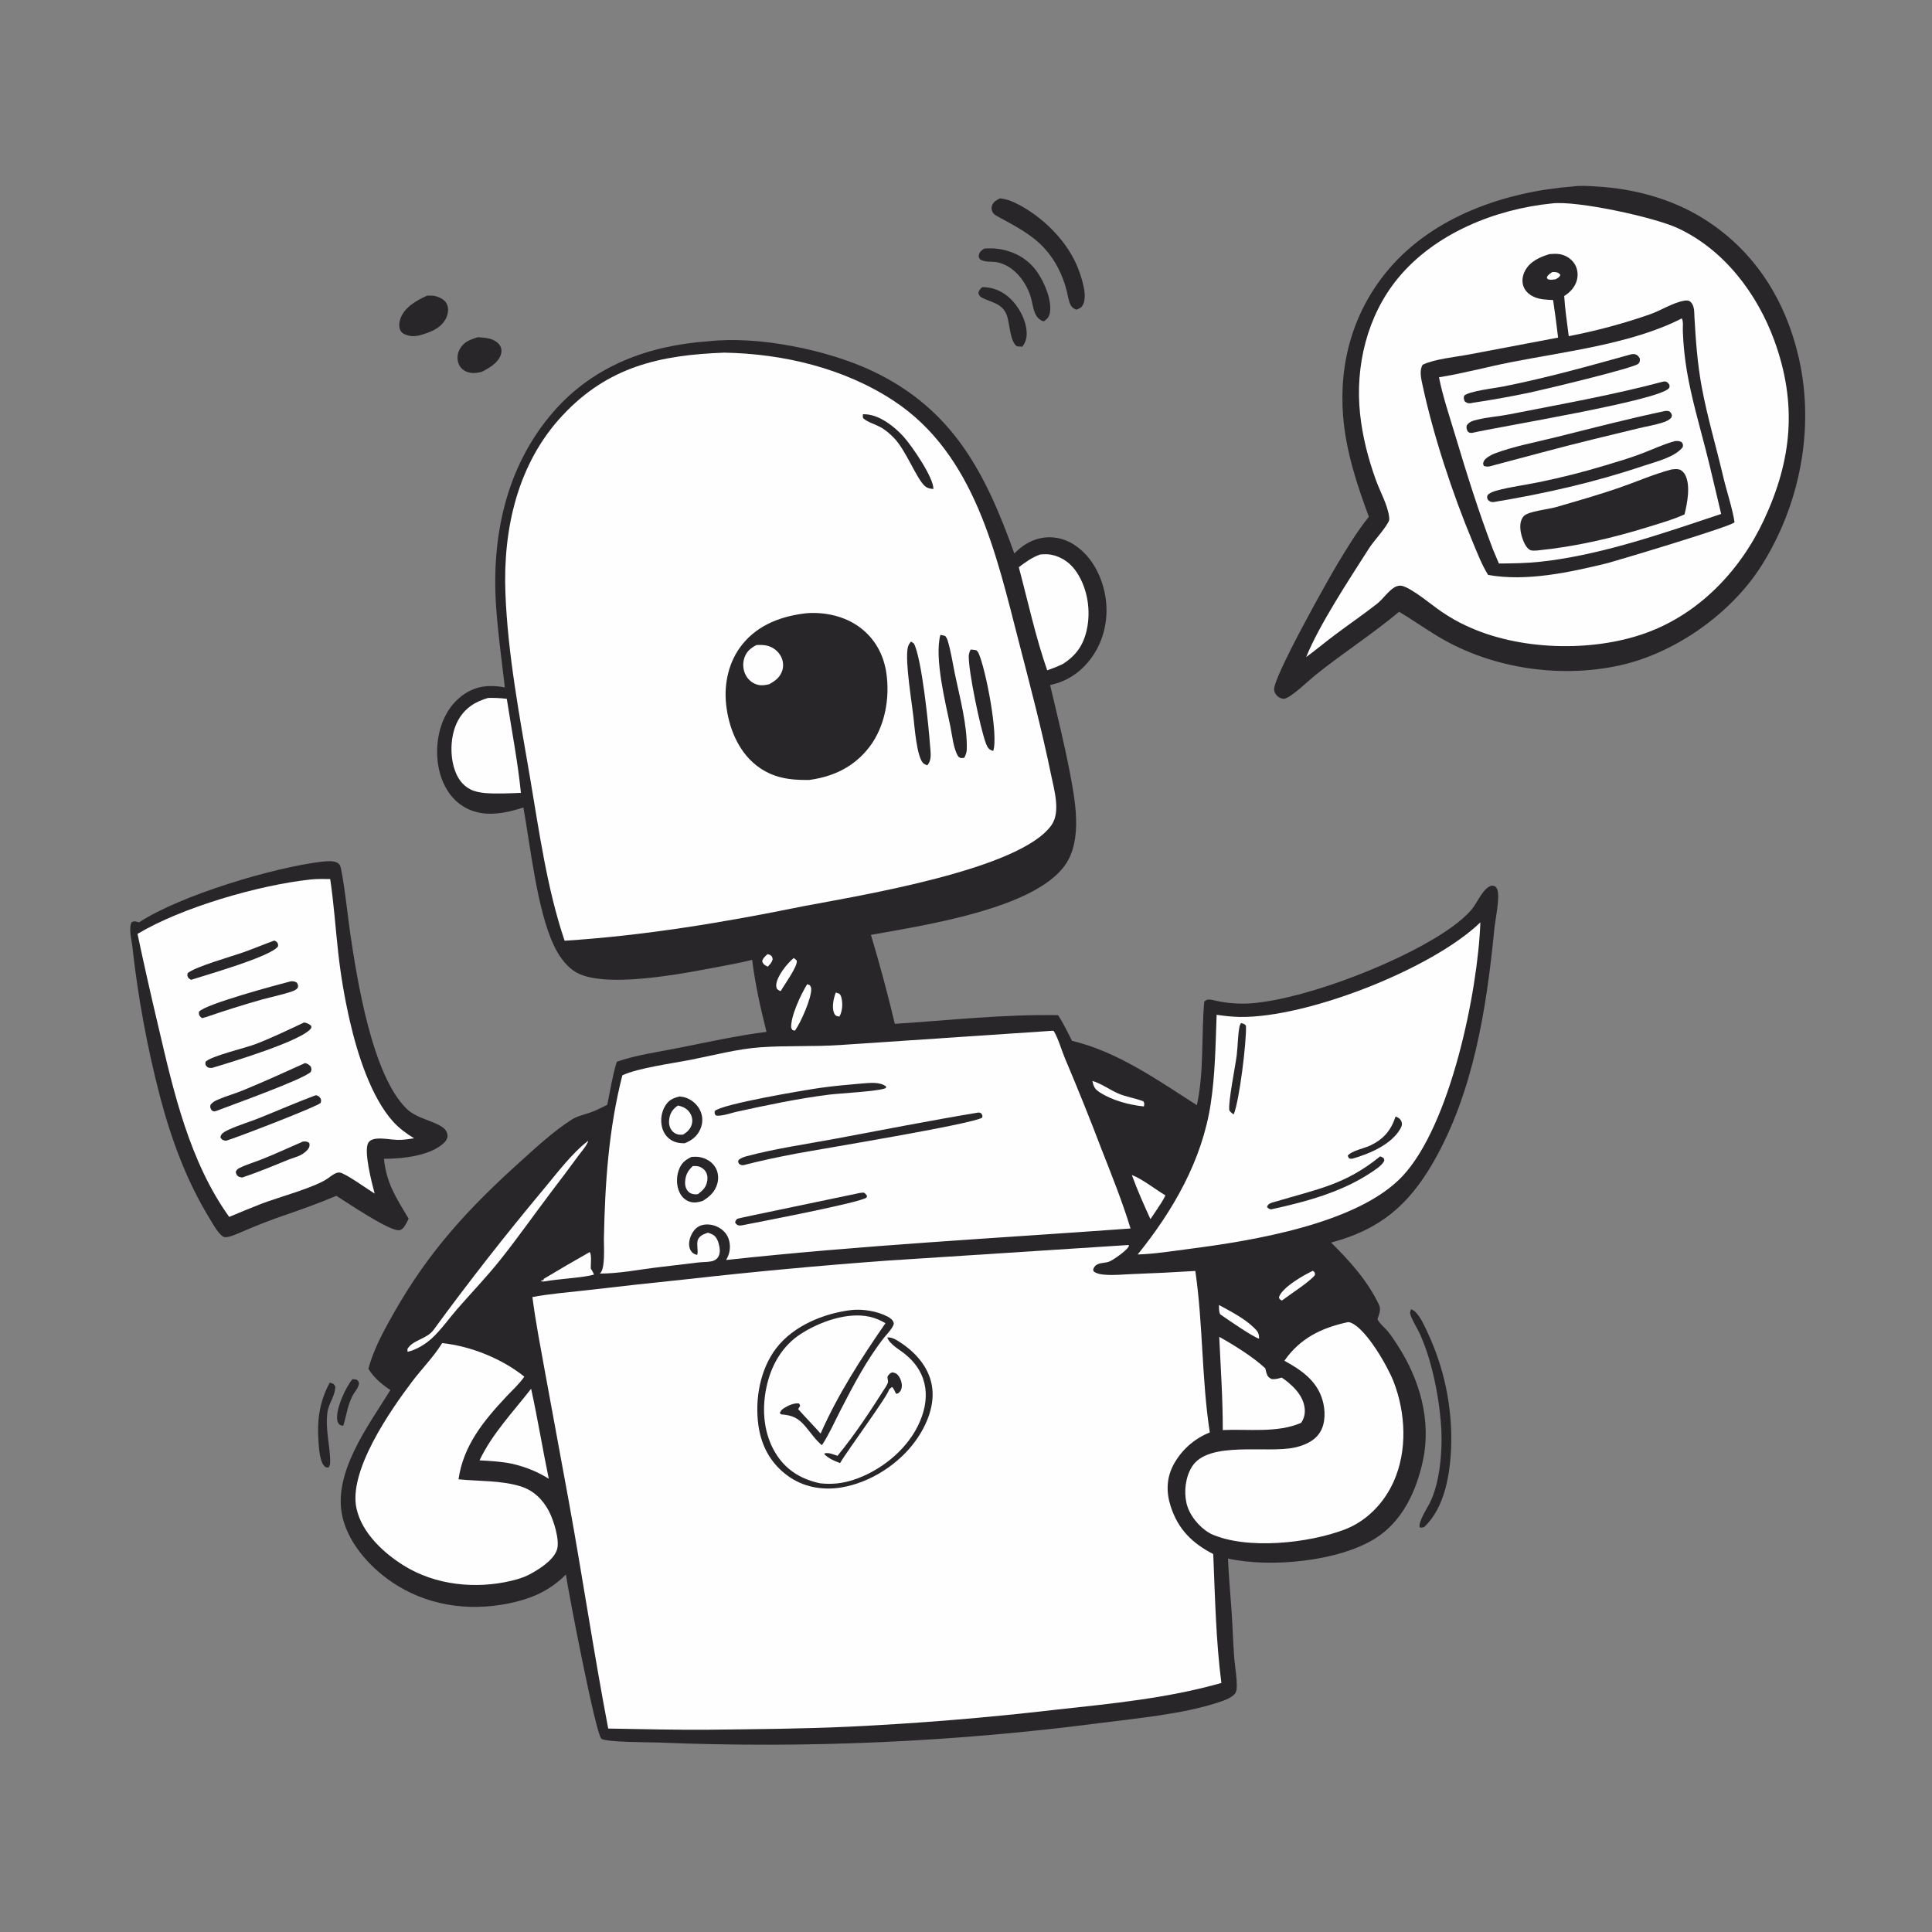 <?xml version="1.0" encoding="utf-8"?>
<!-- Generator: Adobe Illustrator 27.5.0, SVG Export Plug-In . SVG Version: 6.00 Build 0)  -->
<svg version="1.1" id="Layer_1" xmlns="http://www.w3.org/2000/svg"
	xmlns:xlink="http://www.w3.org/1999/xlink" x="0px" y="0px"
	viewBox="0 0 1023 1023" style="enable-background:new 0 0 1023 1023;" xml:space="preserve">
<rect x="0" y="0" width="1023" height="1023" fill="#808080" stroke="none"/>
<g> 
	<path style="fill:#292629;" d="M186.631,730.273c0.469,0.027,1.432,0.058,1.864,0.186c1.197,0.356,1.267,1.03,1.616,2.067
		c-0.221,1.812-1.349,3.244-2.338,4.732c-3.563,5.361-4.153,11.625-5.998,17.678c-1.051-0.06-1.276-0.196-2.155-0.704
		c-0.618-0.829-0.912-1.329-1.06-2.382C177.739,746.03,182.944,734.68,186.631,730.273z"/>
	<path style="fill:#292629;" d="M174.583,732.152c0.273,0.05,0.553,0.071,0.819,0.151c1.31,0.394,1.482,0.749,2.125,1.862
		c0.089,4.735-3.618,9.166-4.179,13.809c-1.177,9.739,1.633,17.77,1.463,26.623c-0.019,0.982-0.414,1.687-0.878,2.526l-1.611-0.304
		c-1.413-1.135-1.916-2.507-2.413-4.205c-0.832-2.841-0.992-5.929-1.226-8.869C167.773,752.33,169.076,742.324,174.583,732.152z"/>
	<path style="fill:#292629;" d="M520.118,152.042c4.516,0.05,8.273,1.186,11.998,3.75c5.659,3.895,10.359,11.415,11.323,18.283
		c0.504,3.593,0.114,6.618-2.118,9.503c-0.949-0.044-1.898-0.125-2.846-0.191c-3.821-2.603-3.733-12.371-5.492-16.761
		c-2.451-6.115-7.866-6.322-13.004-8.997c-1.269-0.661-1.537-1.245-1.959-2.554C518.541,153.432,518.895,153.179,520.118,152.042z"
		/>
	<path style="fill:#292629;" d="M253.021,178.546c1.936,0.143,3.942,0.292,5.84,0.704c2.253,0.49,4.797,1.821,5.97,3.889
		c0.842,1.485,0.875,3.18,0.324,4.772c-1.507,4.361-6.128,6.966-10.007,8.941c-2.958,0.793-5.895,1.1-8.731-0.326
		c-1.829-0.92-3.149-2.499-3.763-4.448c-0.087-0.284-0.159-0.572-0.218-0.863c-0.059-0.291-0.104-0.585-0.134-0.881
		c-0.031-0.295-0.047-0.592-0.049-0.889c-0.001-0.297,0.011-0.594,0.038-0.889c0.027-0.296,0.069-0.59,0.124-0.882
		c0.055-0.292,0.125-0.581,0.209-0.866c0.083-0.285,0.18-0.566,0.291-0.842c0.111-0.275,0.234-0.545,0.371-0.809
		C245.439,181.003,248.853,179.858,253.021,178.546z"/>
	<path style="fill:#292629;" d="M226.165,156.556c2.62-0.174,4.476-0.009,6.872,1.155c1.895,0.92,3.306,2.151,3.919,4.223
		c0.687,2.326,0.12,4.985-1.032,7.067c-2.917,5.272-8.613,7.111-14.021,8.637c-2.013,0.394-3.817,0.555-5.809-0.008
		c-1.749-0.495-3.409-1.123-4.199-2.924c-0.816-1.861-0.498-4.186,0.153-6.043C214.173,162.608,220.66,159.052,226.165,156.556z"/>
	<path style="fill:#292629;" d="M521.302,131.594c2.602-0.169,5.169-0.153,7.75,0.256c8.047,1.272,15.115,5.139,19.922,11.846
		c3.919,5.468,8.283,15.463,6.879,22.204c-0.43,2.068-1.528,3.11-3.205,4.278c-5.273-1.582-5.413-7.63-6.692-12.289
		c-2.287-8.332-8.966-17.262-17.946-19.016c-3.126-0.611-6.423,0.248-9.2-1.642c-0.585-1.1-0.726-1.488-0.335-2.779
		C518.925,132.969,520.067,132.327,521.302,131.594z"/>
	<path style="fill:#292629;" d="M747.162,693.227c0.864,0.411,1.631,0.781,2.316,1.467c2.827,2.831,4.602,7.059,6.315,10.635
		c1.118,2.371,2.165,4.774,3.141,7.208c0.976,2.433,1.879,4.894,2.708,7.381c0.83,2.487,1.585,4.997,2.266,7.529
		c0.681,2.532,1.287,5.082,1.816,7.65c0.53,2.568,0.983,5.149,1.36,7.744c0.376,2.595,0.675,5.198,0.897,7.811
		c0.223,2.613,0.367,5.23,0.434,7.851c0.067,2.621,0.056,5.241-0.033,7.862c-0.561,14.19-3.37,32.044-14.27,42.17
		c-0.913,0.351-1.353,0.41-2.317,0.244c-1.146-2.493,3.936-10.277,5.263-12.913c5.332-10.584,6.746-27.405,6.134-39.029
		c-0.374-6.18-1.082-12.322-2.124-18.425c-1.043-6.103-2.413-12.132-4.11-18.087c-1.35-4.616-2.986-9.128-4.907-13.537
		c-1.291-2.968-5.018-8.782-5.424-11.525C746.571,694.879,747.046,693.666,747.162,693.227z"/>
	<path style="fill:#292629;" d="M529.536,105.01c2.775,0.371,5.173,1.062,7.702,2.265c14.583,6.936,28.68,20.857,34.127,36.219
		c1.669,4.708,4.612,13.547,1.904,18.172c-0.826,1.412-2.001,1.814-3.447,2.316c-1.215-0.609-2.109-1.076-2.817-2.299
		c-1.177-2.034-1.617-5.528-2.22-7.874c-2.128-8.275-5.955-15.986-11.748-22.327c-6.842-7.489-15.691-11.868-24.396-16.669
		c-1.031-0.569-2.463-1.3-3.016-2.405c-0.57-1.137-0.789-2.351-0.337-3.571C526.066,106.737,527.668,105.956,529.536,105.01z"/>
	<path style="fill:#292629;" d="M171.108,456.19c2.269-0.171,5.648-0.539,7.65,0.743c0.203,0.131,1.055,0.865,1.22,1.154
		c1.452,2.54,4.678,30.84,5.403,35.744c3.652,24.673,11.602,75.443,29.941,93.28c5.682,5.526,15.54,6.435,19.968,10.585
		c0.995,0.933,1.668,2.285,1.683,3.671c0.014,1.335-0.697,2.581-1.612,3.507c-7.119,7.206-22.529,8.719-32.071,8.715
		c1.422,13.331,6.523,20.621,13.066,31.701c-0.146,0.326-0.29,0.652-0.451,0.97c-0.848,1.677-2.19,4.673-4.243,5.109
		c-4.979,1.059-28.063-14.806-33.581-18.178c-8.537,3.608-17.199,6.761-25.959,9.782c-8.267,2.758-16.245,5.942-24.253,9.374
		c-1.944,0.834-7.638,3.531-9.492,2.539c-2.866-1.533-5.509-6.625-7.191-9.359c-12.398-20.148-20.375-41.944-26.426-64.734
		c-3.4-13.051-6.323-26.208-8.771-39.471c-2.447-13.263-4.412-26.597-5.894-40.002c-0.39-3.631-2.129-9.978-0.338-13.067
		c1.599-0.731,2.209-0.285,3.878,0.135C95.314,474.112,145.4,459.061,171.108,456.19z"/>
	<path style="fill:#FEFEFE;" d="M164.365,465.704c3.486-0.386,6.962-0.29,10.462-0.247c1.974,12.96,2.803,26.118,4.277,39.142
		c1.367,12.234,3.437,24.348,6.211,36.341c3.922,17.001,11.099,39.883,22.759,52.866c3.296,3.669,7.01,6.338,11.174,8.939
		c-2.886,0.409-5.861,0.907-8.781,0.818c-3.725-0.114-7.773-1.049-11.455-0.6c-1.567,0.191-3.077,0.722-3.971,2.119
		c-2.651,4.142,1.888,21.458,3.341,26.938c-3.556-2.162-15.222-10.628-18.445-11.147c-2.015-0.325-4.566,1.77-6.11,2.917
		c-6.546,4.862-26.753,10.241-35.681,13.704c-5.625,2.225-11.223,4.513-16.796,6.864c-20.952-29.23-29.409-66.003-37.417-100.407
		c-3.91-16.439-7.621-32.924-11.132-49.453C96.237,480.459,136.917,468.684,164.365,465.704z"/>
	<path style="fill:#292629;" d="M160.325,604.485c1.394-0.188,2.301-0.103,3.452,0.727c0.16,1.032,0.27,1.476-0.19,2.469
		c-0.681,1.47-2.526,2.858-3.893,3.654c-2.087,1.215-4.844,1.852-7.115,2.78c-8.052,3.289-16.047,6.619-24.3,9.382
		c-0.493-0.084-1.351-0.2-1.786-0.42c-1.194-0.603-1.362-1.373-1.685-2.526c0.525-1.119,0.914-1.568,2.045-2.124
		c3.903-1.916,8.338-3.17,12.387-4.811C146.329,610.741,153.317,607.556,160.325,604.485z"/>
	<path style="fill:#292629;" d="M145.253,498.027c0.339,0.16,0.847,0.375,1.124,0.617c0.901,0.784,0.862,1.258,0.871,2.342
		c-2.864,5.236-38.172,15.296-46.11,17.84l-1.333-0.906c-0.652-1.284-0.756-1.277-0.424-2.659
		c4.317-3.536,23.619-8.899,29.967-11.181C134.689,502.161,139.918,499.957,145.253,498.027z"/>
	<path style="fill:#292629;" d="M153.937,519.615c1.594-0.059,1.862-0.052,3.254,0.704c0.668,1.241,0.747,1.27,0.511,2.645
		c-0.907,1.162-1.766,1.527-3.146,2.007c-5.195,1.807-10.88,2.879-16.197,4.373c-9.834,2.799-19.584,5.866-29.251,9.199
		l-2.105,0.574c-0.257-0.2-0.548-0.364-0.772-0.601c-0.941-0.997-0.977-1.528-0.879-2.775
		C108.348,531.749,147.164,521.337,153.937,519.615z"/>
	<path style="fill:#292629;" d="M167.176,579.938c0.949,0.106,1.728,0.526,2.302,1.328c0.75,1.05,0.582,1.592,0.323,2.728
		c-2.065,2.045-44.431,18.375-49.959,19.986c-0.201-0.004-0.406,0.025-0.603-0.013c-1.503-0.289-1.769-0.516-2.54-1.719
		c0.119-0.492,0.183-0.885,0.449-1.341c0.727-1.25,2.797-2.198,4.038-2.772c5.116-2.365,10.87-4.043,16.133-6.154
		C147.287,587.982,157.105,583.687,167.176,579.938z"/>
	<path style="fill:#292629;" d="M161.02,541.397c1.174,0.192,2.479,0.703,3.392,1.472c0.634,0.533,0.407,0.369,0.432,1.364
		c-3.74,6.58-43.178,18.424-52.582,21.229c-1.087,0.002-1.91,0.124-2.761-0.726c-0.896-0.894-0.811-1.422-0.635-2.528
		c2.697-2.987,21.397-7.376,26.572-9.389C144.151,549.429,152.57,545.384,161.02,541.397z"/>
	<path style="fill:#292629;" d="M161.526,562.897c1.487,0.358,1.971,0.81,3.026,1.84c0.466,1.417,0.501,1.445-0.001,2.843
		c-3.831,3.95-42.649,17.809-49.937,20.629c-0.058,0.027-0.113,0.066-0.175,0.08c-1.366,0.304-1.396,0.262-2.497-0.512
		c-0.633-1.323-0.77-1.398-0.47-2.811c1.069-1.289,2.207-1.971,3.738-2.647c4.262-1.883,8.836-3.089,13.157-4.864
		C139.545,572.863,150.526,567.897,161.526,562.897z"/>
	<path style="fill:#292629;" d="M833.188,98.706c3.924-0.564,8.409-0.174,12.358,0.058c19.726,1.162,39.525,6.443,56.375,16.958
		c27.148,16.939,43.622,43.196,50.614,74.071c8.44,37.269,0.464,77.743-19.947,109.904c-16.04,25.276-45.745,46.248-75.057,52.661
		c-32.775,7.172-70.19,1.202-98.533-16.861c-6.135-3.745-11.972-7.916-18.182-11.564c-14.064,11.781-29.676,21.805-44.013,33.281
		c-3.604,2.886-12.908,11.938-16.626,12.765c-0.878,0.196-2.281-0.329-3.036-0.813c-1.33-0.854-2.278-2.3-2.489-3.872
		c-0.819-6.114,27.967-57.388,33.428-66.499c5.141-8.576,10.46-17.358,16.735-25.159c-6.387-17.133-12.147-34.778-13.623-53.115
		c-2.311-28.713,5.474-56.092,24.317-78.185C759.423,114.297,797.406,101.441,833.188,98.706z"/>
	<path style="fill:#FEFEFE;" d="M821.85,107.707c13.095-1.583,53.857,7.251,66.384,13.032c24.536,11.324,42.197,34.665,51.285,59.6
		c12.174,33.401,9.374,63.097-5.478,94.897c-12.577,26.93-34.37,49.823-62.702,60c-28.567,10.262-67.276,9.181-94.979-3.911
		c-4.528-2.023-8.867-4.62-12.979-7.381c-5.114-3.434-15.555-12.39-21.03-13.731c-1.23-0.302-2.646,0.044-3.727,0.637
		c-3.377,1.854-6.322,6.385-9.479,8.852c-7.152,5.588-14.673,10.77-21.951,16.202c-5.253,3.921-10.273,8.131-15.561,12.008
		c6.832-17,23.18-41.754,33.461-57.864c2.291-3.59,9.618-11.444,10.514-14.783c0.047-0.174-0.005-1.026-0.03-1.264
		c-0.668-6.403-4.853-13.739-7.051-19.857c-4.123-11.47-7.11-23.009-8.38-35.155c-2.629-25.16,3.745-51.726,19.934-71.498
		C759.638,123.607,791.696,110.713,821.85,107.707z"/>
	<path style="fill:#292629;" d="M820.472,134.545c1.86-0.143,3.696-0.269,5.544,0.063c3.037,0.547,5.887,2.342,7.602,4.92
		c1.666,2.505,2.106,5.652,1.41,8.557c-0.897,3.747-3.575,6.686-6.782,8.649c0.426,7.092,1.543,14.224,2.41,21.279
		c14.328-2.778,29.296-6.75,43.076-11.601c5.862-2.063,11.867-6.055,17.928-7.164c1.04-0.191,2.338-0.301,3.2,0.379
		c2.482,1.959,2.193,5.501,2.354,8.357c0.693,12.333,1.582,24.583,3.826,36.754c2.953,16.008,7.692,31.808,11.401,47.663
		c1.737,7.424,4.987,17.081,6.005,24.131c-1.248,2.096-61.319,20.01-67.142,21.615c-19.875,4.859-42.975,9.937-63.348,6.277
		c-3.343-5.341-5.703-11.569-8.134-17.374c-10.637-25.402-20.928-56.59-26.682-83.575c-0.679-3.186-1.68-7.464,0.192-10.355
		c6.348-3.056,17.487-4.079,24.756-5.467l46.93-8.891c-0.776-6.644-1.659-13.274-2.648-19.889
		c-3.444-0.189-6.949-0.233-10.147-1.681c-2.521-1.142-4.68-3.03-5.596-5.701c-0.907-2.648-0.456-5.554,0.825-7.996
		C810.145,138.358,815.233,136.166,820.472,134.545z"/>
	<path style="fill:#FEFEFE;" d="M822.018,144.026c0.644-0.002,1.075-0.023,1.734,0.071c1.166,0.165,1.784,0.58,2.469,1.482
		c-0.626,1.421-1.225,1.528-2.541,2.293c-1.223,0.172-2.412,0.427-3.629,0.101c-0.816-0.219-0.57-0.206-1.006-1.066
		C819.68,145.424,820.728,144.872,822.018,144.026z"/>
	<path style="fill:#FEFEFE;" d="M890.491,168.608c0.955,1.35,0.508,4.833,0.567,6.574c0.251,7.157,0.97,14.266,2.158,21.327
		c2.394,14.05,6.385,27.751,9.94,41.532c2.917,11.309,5.433,22.74,8.198,34.09c-30.4,10.151-63.52,21.768-95.408,25.279
		c-7.4,0.815-14.843,0.926-22.28,0.973l-3.251-7.744c-7.546-19.841-13.818-39.909-19.902-60.227
		c-3.023-10.098-6.51-20.313-8.569-30.645c12.576-1.989,25.152-5.415,37.668-7.895C828.65,186.118,864.224,182.094,890.491,168.608z
		"/>
	<path style="fill:#292629;" d="M863.853,187.566c0.47-0.029,1.401-0.157,1.885-0.009c1.43,0.437,1.745,1.03,2.541,2.189
		c0.05,1.215,0.163,1.822-0.712,2.815c-1.997,2.265-51.392,14.027-57.685,15.337c-10.035,2.1-20.123,3.906-30.264,5.417
		c-0.37,0.097-0.729,0.209-1.117,0.221c-1.476,0.049-1.82-0.201-2.94-1.046c-0.52-1.317-0.581-1.511-0.335-2.896
		c2.287-2.451,16.222-4.046,20.37-4.864C818.693,200.174,841.192,193.862,863.853,187.566z"/>
	<path style="fill:#292629;" d="M881.74,217.605c0.036-0.004,0.072-0.012,0.109-0.012c1.347,0.013,2.035-0.174,2.884,1.039
		c0.687,0.98,0.582,1.404,0.29,2.443c-1.442,1.625-3.336,2.262-5.365,2.892c-3.927,1.22-7.987,1.812-11.968,2.803l-23.426,5.677
		c-18.59,4.525-37.011,9.633-55.509,14.497c-1.159,0.254-1.888,0.077-3.027-0.205c-0.51-1.04-0.549-1.458,0.002-2.606
		c0.776-1.614,3.971-3.353,5.577-3.96c10.247-3.875,22.015-6.042,32.661-8.705C843.163,226.668,862.379,221.691,881.74,217.605z"/>
	<path style="fill:#292629;" d="M880.794,202.03c0.319-0.005,0.641-0.057,0.957-0.014c1.224,0.165,1.566,0.876,2.231,1.78
		c0.02,0.696,0.177,1.089-0.249,1.692c-4.63,6.547-90.231,20.463-104.147,23.703c-1.332,0.075-1.334,0.087-2.415-0.692
		c-0.602-1.274-0.779-1.823-0.543-3.221c1.434-2.071,3.286-2.504,5.667-3.081c5.55-1.345,11.412-1.713,17.026-2.821
		C826.618,213.987,853.867,209.207,880.794,202.03z"/>
	<path style="fill:#292629;" d="M886.903,233.563c1.448-0.084,2.171-0.135,3.515,0.527c0.822,1.273,0.852,1.188,0.59,2.67
		c-4.157,5.389-14.429,7.768-20.701,9.88c-26.094,8.785-52.028,14.645-79.175,19.159c-0.091,0.015-0.18,0.046-0.271,0.047
		c-1.56,0.018-1.766-0.181-2.974-1.106c-0.575-1.356-0.624-1.288-0.134-2.666c1.361-1.264,2.977-1.824,4.748-2.313
		c7.161-1.975,14.863-2.907,22.16-4.405c12.011-2.451,23.881-5.457,35.61-9.018c6.258-1.865,12.569-3.746,18.684-6.046
		C874.908,238.053,880.752,235.201,886.903,233.563z"/>
	<path style="fill:#292629;" d="M885.144,248.563c1.294-0.134,2.839-0.362,4.096,0.046c1.261,0.408,2.326,1.523,2.962,2.656
		c3.115,5.548,1.203,15.233-0.238,21.107c-5.822,2.673-12.28,4.496-18.392,6.398c-19.741,6.144-39.121,10.678-59.719,12.722
		c-1.142,0.044-2.691,0.231-3.736-0.3c-2.18-1.107-3.71-5.022-4.325-7.19c-0.863-3.039-1.408-7.054,0.39-9.876
		c0.185-0.293,0.395-0.567,0.629-0.822c2.427-2.614,12.99-3.593,17.059-4.775c11.253-3.269,22.705-6.526,33.774-10.358
		C866.783,255.007,875.781,251.008,885.144,248.563z"/>
	<path style="fill:#292629;" d="M375.185,180.707c26.233-2.978,63.122,4.523,86.935,15.835
		c42.758,20.311,59.854,54.325,74.965,96.514c3.834-3.827,8.054-6.728,13.425-7.976c6.189-1.438,12.501-0.232,17.872,3.112
		c8.768,5.461,14.16,15.071,16.404,24.95c2.554,11.241,0.758,23.372-5.485,33.122c-5.49,8.574-13.267,14.343-23.258,16.466
		c3.597,15.358,7.445,30.632,10.407,46.131c2.848,14.906,6.864,35.696-2.343,49.004c-16.244,23.481-75.334,32.139-102.944,37.153
		c4.682,15.63,8.88,31.226,12.644,47.101c28.953-1.86,57.34-5.078,86.443-4.587c2.829,4.296,5.041,9.032,7.389,13.604
		c24.086,5.674,45.622,20.977,66.119,34.07c3.875-18.014,2.267-36.673,3.901-54.852l1.233-0.918c1.865-0.39,3.088,0.071,4.913,0.466
		c1.613,0.354,3.236,0.647,4.87,0.878c1.635,0.231,3.276,0.4,4.923,0.507c1.647,0.107,3.296,0.152,4.947,0.134
		c1.651-0.017,3.298-0.097,4.943-0.24c29.762-2.628,81.773-23.042,105.791-40.684c3.425-2.515,7.033-5.505,9.808-8.73
		c2.891-3.36,5.582-10.173,9.473-12.322c1.215-0.671,1.771-0.553,3.045-0.161c0.731,0.719,1.062,1.143,1.351,2.159
		c1.238,4.353-1.207,15.413-1.686,20.306c-4.112,42.056-11.048,86.788-32.503,123.942c-13.121,22.721-28.426,35.483-53.937,42.25
		c9.976,9.93,19.113,19.976,25.298,32.807c1.31,2.717,0.145,5.126-0.782,7.755c1.279,2.579,4.042,4.619,5.854,6.879
		c1.705,2.128,3.205,4.478,4.694,6.761c11.737,17.989,18.142,39.861,13.54,61.284c-3.432,15.98-10.738,31.959-25,41.023
		c-19.468,12.373-55.69,15.793-78.228,10.803c0.402,9.432,1.315,18.848,1.941,28.268c0.498,7.509,0.698,15.034,1.26,22.539
		c0.088,4.494,2.491,16.482,0.977,19.938c-1.271,2.902-6.831,4.629-9.696,5.563c-18.39,5.995-42.082,8.241-61.406,10.696
		c-19.447,2.538-38.94,4.66-58.479,6.365c-19.538,1.705-39.104,2.991-58.697,3.86c-19.593,0.869-39.196,1.319-58.809,1.35
		c-19.613,0.031-39.217-0.358-58.813-1.165c-4.331-0.165-27.711-0.051-30.079-2.04c-2.993-2.513-17.541-78.023-18.756-86.915
		c-7.703,7.714-16.298,11.973-26.845,14.534c-21.246,5.159-43.552,2.893-62.363-8.638c-12.847-7.874-25.492-21.166-29.057-36.188
		c-5.521-23.26,13.625-48.496,25.322-67.368c-4.696-3.138-8.582-6.423-11.629-11.237c0.323-1.28,0.687-2.548,1.093-3.804
		c3.003-9.112,7.906-17.962,12.644-26.29c18.508-32.529,39.516-55.197,67.124-80.045c8.437-7.594,17.298-15.796,26.862-21.905
		c3.007-1.92,7.205-2.692,10.564-3.972c2.806-1.069,5.497-2.473,8.18-3.816c1.583-7.576,2.741-15.391,5.048-22.779
		c9.969-3.526,21.609-5.128,31.997-7.192c15.664-3.112,31.42-6.617,47.263-8.642c-3.109-12.383-6.044-25.463-7.581-38.127
		c-5.555,1.382-11.202,2.465-16.828,3.51c-17.601,3.268-63.105,12.79-77.842,2.173c-4.593-3.309-7.952-8.261-10.34-13.328
		c-8.866-18.809-12.35-51.972-16.121-73.038c-7.081,2.331-15.233,4.198-22.701,2.875c-6.925-1.228-12.677-4.875-16.708-10.648
		c-5.958-8.533-7.388-20.102-5.49-30.16c1.661-8.798,6.009-16.965,13.539-22.067c6.702-4.541,13.859-5.04,21.537-3.582
		c-1.635-14.037-3.598-28.145-4.596-42.239c-2.653-37.446,5.184-74.967,30.513-103.926
		C314.498,193.501,343.657,182.89,375.185,180.707z"/>
	<path style="fill:#FEFEFE;" d="M406.369,505.239c0.398,0.087,0.973,0.187,1.325,0.381c1.192,0.656,1.222,1.161,1.438,2.369
		c-0.522,1.702-1.361,2.571-2.582,3.838c-0.173-0.076-0.349-0.146-0.519-0.229c-1.393-0.681-1.972-1.173-2.456-2.595
		C403.957,507.328,405.187,506.392,406.369,505.239z"/>
	<path style="fill:#FEFEFE;" d="M442.556,525.541l1.889,0.648c0.507,0.55,0.796,1.009,0.996,1.737
		c0.899,3.258,0.711,7.373-0.964,10.326c-0.359-0.039-0.966-0.088-1.293-0.211c-0.862-0.323-1.238-0.885-1.568-1.7
		C440.357,533.242,441.392,528.529,442.556,525.541z"/>
	<path style="fill:#FEFEFE;" d="M420.292,507.262c0.538,0.36,1.096,0.906,1.592,1.328c0.692,2.98-6.709,12.945-8.476,16.194
		c-0.895-0.241-1.205-0.494-1.921-1.051c-0.362-0.836-0.531-1.369-0.463-2.302C411.354,516.891,416.846,510.058,420.292,507.262z"/>
	<path style="fill:#FEFEFE;" d="M695.095,672.911c0.097,0.047,0.208,0.072,0.291,0.141c0.891,0.746,0.901,0.968,0.894,2.044
		c-2.306,3.305-13.529,10.501-17.475,13.528c-0.849-0.291-0.951-0.563-1.533-1.214c-0.005-0.423-0.043-0.652,0.151-1.084
		C679.735,681.178,690.131,675.309,695.095,672.911z"/>
	<path style="fill:#FEFEFE;" d="M645.456,691.003c6.421,3.503,13.395,7.017,18.665,12.164c1.99,1.944,2.535,2.844,2.574,5.679
		c-3.11-0.802-17.056-10.442-20.567-12.888C645.313,694.597,645.5,692.574,645.456,691.003z"/>
	<path style="fill:#FEFEFE;" d="M578.448,572.367c4.817,1.411,9.278,4.782,13.934,6.754c4.152,1.758,8.766,2.375,12.995,4.011
		c0.747,1.126,0.511,1.376,0.333,2.738c-7.741-0.789-16.573-3.12-23.174-7.33C579.729,576.75,579.129,575.616,578.448,572.367z"/>
	<path style="fill:#FEFEFE;" d="M427.432,521.119l1.395,0.569c0.378,0.575,0.657,1.066,0.709,1.771
		c0.349,4.706-5.668,18.391-8.628,22.258c-0.317,0.02-0.97-0.213-1.288-0.295l-0.676-1.15
		C418.538,538.185,424.214,526.226,427.432,521.119z"/>
	<path style="fill:#FEFEFE;" d="M599.315,622.177c5.368,1.98,12.551,7.676,17.784,10.779c-1.265,2.675-2.891,5.064-4.531,7.518
		l-3.412,5.061C605.688,637.895,602.167,630.064,599.315,622.177z"/>
	<path style="fill:#FEFEFE;" d="M312.236,662.974c1.218,1.384,0.465,6.624,0.587,8.727c0.694,1.081,1.257,1.989,1.684,3.212
		c-5.39,1.592-18.604,2.277-25.393,3.475c-1.183,0.155-1.596,0.373-2.723-0.098l0.871-0.717l-0.422,0.631l0.828-0.335l-0.492-0.236
		l0.658,0.168l0.036-0.615C295.929,672.339,304.051,667.602,312.236,662.974z"/>
	<path style="fill:#FEFEFE;" d="M311.433,604.041c-0.175,0.653-0.173,0.755-0.532,1.451c-1.132,2.191-3.165,4.424-4.649,6.457
		c-4.6,6.288-9.27,12.524-14.009,18.707c-9.176,12.087-17.898,24.583-27.363,36.444c-7.079,8.872-14.984,17.136-22.466,25.674
		c-4.517,5.154-8.726,11.243-13.752,15.878c-3.407,3.142-8.326,6.133-12.859,7.141l-0.075-1.478
		c2.819-4.869,10.201-5.213,13.773-10.035c18.591-25.434,37.988-50.239,58.189-74.414
		C294.952,621.205,302.488,610.968,311.433,604.041z"/>
	<path style="fill:#FEFEFE;" d="M281.229,735.347c3.479,15.807,6.052,31.814,9.349,47.664c-6.27-3.905-12.076-6.159-19.247-7.922
		c-5.731-1.175-11.592-1.521-17.421-1.827C260.641,759.118,271.701,747.616,281.229,735.347z"/>
	<path style="fill:#FEFEFE;" d="M645.586,707.866c7.572,4.185,18.111,10.748,24.387,16.666c0.167,0.755,0.351,1.506,0.553,2.253
		c0.496,1.78,1.02,2.484,2.693,3.406c2.013,0.284,3.529-0.212,5.459-0.77c5.27,3.618,10.87,8.757,12.014,15.354
		c0.545,3.144,0.068,5.99-1.739,8.618c-12.617,5.499-28.058,3.194-41.495,3.821C647.502,740.778,646.356,724.282,645.586,707.866z"
		/>
	<path style="fill:#FEFEFE;" d="M258.485,369.556c3.348-0.1,6.533,0.101,9.862,0.455c2.542,16.524,5.817,33.187,7.473,49.815
		c-6.385,0.241-12.549,0.576-18.944,0.109c-2.602-0.287-5.268-0.697-7.637-1.872c-4.63-2.296-7.248-6.434-8.73-11.251
		c-2.431-7.898-1.894-18.366,2.187-25.62C246.226,374.918,251.719,371.441,258.485,369.556z"/>
	<path style="fill:#FEFEFE;" d="M550.701,293.619c2.072-0.199,4.086-0.272,6.139,0.156c5.822,1.212,10.39,4.681,13.559,9.658
		c5.563,8.738,7.263,20.062,5.036,30.118c-1.78,8.034-5.602,13.491-12.519,17.938c-2.731,1.397-5.536,2.416-8.417,3.45
		c-6.132-17.526-10.233-36.602-15.04-54.603C543.098,297.604,546.393,295.195,550.701,293.619z"/>
	<path style="fill:#FEFEFE;" d="M713.72,700.079c1.039,0.112,0.858,0.01,1.749,0.386c8.124,3.427,19.358,23.127,22.46,31.15
		c6.408,16.576,7.381,36.49-0.007,52.948c-5.09,11.339-14.273,20.897-25.97,25.347c-18.931,7.204-51.752,10.868-70.685,2.308
		c-0.337-0.179-0.67-0.366-0.999-0.559c-5.526-3.262-10.606-9.525-12.036-15.8c-1.41-6.188-0.475-13.856,2.934-19.27
		c8.74-13.879,39.605-6.88,54.386-10.122c5.264-1.154,10.702-3.5,13.557-8.325c2.858-4.831,2.695-11.566,1.152-16.839
		c-2.998-10.251-11.3-15.959-20.178-20.772C688.397,708.578,699.771,703.069,713.72,700.079z"/>
	<path style="fill:#FEFEFE;" d="M234.116,711.166c15.223,1.647,31.566,8.193,43.509,17.773c-2.672,3.93-6.498,7.316-9.741,10.794
		c-11.963,12.825-22.527,25.707-25.102,43.567c10.94,1.097,22.249,0.486,32.872,3.723c6.743,2.055,11.801,6.99,15.019,13.178
		c2.431,4.673,5.954,15.521,4.182,20.55c-2.013,5.714-9.968,10.579-15.12,13.25c-2.796,1.392-5.897,2.294-8.926,3.02
		c-18.996,4.548-40.406,2.348-57.144-8.134c-10.725-6.717-22.014-17.244-24.885-30.053c-4.463-19.92,17.903-52.061,29.661-67.568
		c4.952-6.531,11.057-12.698,15.386-19.625C233.925,711.484,234.019,711.324,234.116,711.166z"/>
	<path style="fill:#FEFEFE;" d="M783.827,488.437c0.006,0.102,0.022,0.203,0.018,0.304c-1.336,36.143-15.753,106.887-41.222,134.036
		c-23.668,25.229-79.66,34.232-112.901,38.523c-8.958,1.156-18.302,2.672-27.318,2.954c18.741-23.226,34.071-49.763,38.653-79.658
		c2.395-15.628,2.573-31.494,3.156-47.264c4.068,0.594,8.106,1.077,12.222,1.143C692.062,539.053,758.241,513.086,783.827,488.437z"
		/>
	<path style="fill:#292629;" d="M738.982,591.159c1.356,0.588,2.485,1.184,3.059,2.641c0.533,1.354,0.255,2.414-0.414,3.633
		c-4.72,8.603-16.659,13.576-25.531,16.087c-0.717,0.1-1.069,0.016-1.763-0.142l-0.741-1.394c2.111-2.742,8.793-3.88,12.102-5.489
		C732.697,603.09,736.57,598.512,738.982,591.159z"/>
	<path style="fill:#292629;" d="M657.095,541.718c1.161,0.305,1.872,0.373,2.646,1.36c0.368,8.449-3.504,39.922-6.484,46.975
		c-1.041-0.628-1.61-1.11-2.326-2.095c-0.677-4.46,3.201-23.301,3.925-29.311c0.591-4.917,0.545-10.146,1.438-14.983
		C656.429,542.928,656.75,542.369,657.095,541.718z"/>
	<path style="fill:#292629;" d="M730.794,612.308c0.799,0.215,1.228,0.529,1.906,0.987c0.197,0.72,0.474,1.003,0.078,1.708
		c-1.304,2.322-4.545,4.348-6.743,5.819c-15.626,10.453-34.826,15.592-53.024,19.553c-1.108-0.321-1.312-0.364-2.086-1.2
		c0.275-2.056,2.929-2.443,4.687-2.97C697.708,629.58,712.196,627.388,730.794,612.308z"/>
	<path style="fill:#FEFEFE;" d="M557.486,545.782l0.434,0.118c2.146,3.174,4.358,10.677,6.048,14.652
		c6.719,15.841,13.139,31.801,19.262,47.882c5.443,13.906,11.048,27.755,15.39,42.054c-71.352,5.208-142.988,8.92-214.116,16.685
		c0.402-0.782,0.803-1.572,1.13-2.39c1.207-3.025,1.133-6.786-0.221-9.753c-1.308-2.864-3.825-4.856-6.742-5.928
		c-2.624-0.964-5.973-1.092-8.518,0.204c-2.353,1.198-4.055,3.917-4.793,6.379c-0.646,2.157-0.77,4.683,0.49,6.653
		c0.767,1.2,1.836,1.819,3.208,2.129c0.973-1.232-0.558-6.038,0.607-8.291c1.079-2.089,3.123-2.746,5.202-3.455
		c0.94,0.287,1.739,0.562,2.603,1.051c2.083,1.179,2.975,3.901,3.411,6.102c0.409,2.065,0.455,4.519-0.988,6.225
		c-0.802,0.948-1.919,1.538-3.128,1.774c-2.384,0.466-4.925,0.344-7.343,0.646l-20.68,2.482c-9.844,1.127-21.405,3.455-31.172,3.348
		c3.069-2.001,2.126-14.737,2.198-18.441c0.575-29.268,2.494-58.09,9.781-86.548c8.336-3.863,26.623-6.309,36.163-8.189
		c12.082-2.381,24.691-5.759,36.974-6.631c13.97-0.992,28.12-0.249,42.161-1.2L557.486,545.782z"/>
	<path style="fill:#292629;" d="M455.54,631.619l1.716-0.151c1.073,0.546,1.197,0.805,1.859,1.833l-0.29,0.816
		c-3.421,2.717-57.068,12.931-65.81,14.67c-0.425,0.058-1.117,0.174-1.53,0.126c-1.188-0.138-1.53-0.619-2.219-1.467l0.175-0.981
		c0.345-0.387,0.61-0.864,1.034-1.163C390.869,645.025,447.914,633.291,455.54,631.619z"/>
	<path style="fill:#292629;" d="M456.43,573.706c3.965-0.258,9.543-1.062,12.809,1.652l-0.19,0.749
		c-3.189,1.742-24.401,2.787-30.212,3.523c-16.562,2.096-32.872,5.555-49.164,9.134c-2.859,0.702-7.765,2.398-10.596,1.911
		c-0.799-1.007-0.685-1.063-0.626-2.368c3.707-3.747,48.207-11.2,55.932-12.29C441.701,574.985,449.07,574.358,456.43,573.706z"/>
	<path style="fill:#292629;" d="M366.181,612.57c1.366-0.066,2.766-0.148,4.12,0.084c3.361,0.575,6.572,2.362,8.39,5.307
		c1.563,2.532,1.942,5.617,1.212,8.486c-1.132,4.446-4.002,7.083-7.764,9.424c-2.211,0.694-4.349,1.182-6.641,0.532
		c-2.496-0.707-4.436-2.516-5.578-4.812c-1.752-3.524-1.87-8.015-0.619-11.712C360.604,616.032,362.597,614.281,366.181,612.57z"/>
	<path style="fill:#FEFEFE;" d="M366.858,617.42c0.582-0.011,1.164-0.019,1.745,0.013c0.229,0.013,0.457,0.037,0.683,0.074
		c0.227,0.037,0.451,0.086,0.672,0.147c0.221,0.061,0.439,0.133,0.652,0.218c0.213,0.084,0.422,0.179,0.625,0.286
		c0.203,0.106,0.4,0.223,0.591,0.351c0.191,0.127,0.375,0.265,0.551,0.412c0.176,0.147,0.344,0.303,0.503,0.468
		c0.159,0.165,0.309,0.339,0.45,0.52c1.166,1.498,1.448,3.329,1.193,5.169c-0.473,3.42-2.321,5.224-4.957,7.218
		c-0.141,0.025-0.281,0.058-0.424,0.073c-1.499,0.157-3.33-0.146-4.469-1.231c-1.582-1.506-2.03-3.412-1.893-5.541
		C363.006,622.073,364.302,619.772,366.858,617.42z"/>
	<path style="fill:#292629;" d="M359.871,580.576c1.095,0.139,2.213,0.282,3.26,0.645c3.488,1.212,6.468,3.942,7.877,7.356
		c0.147,0.363,0.275,0.732,0.385,1.107c0.11,0.375,0.201,0.755,0.273,1.14c0.073,0.384,0.126,0.771,0.159,1.161
		c0.034,0.389,0.049,0.78,0.044,1.171c-0.005,0.391-0.03,0.781-0.073,1.17c-0.044,0.389-0.107,0.774-0.188,1.157
		c-0.082,0.382-0.183,0.759-0.302,1.132c-0.119,0.373-0.257,0.738-0.413,1.097c-1.65,3.897-4.531,6.144-8.377,7.641
		c-2.525,0.017-4.771-0.293-6.984-1.598c-2.561-1.511-4.297-4.088-4.994-6.954c-0.918-3.771-0.319-8.027,1.731-11.332
		C354.181,582.387,356.462,581.417,359.871,580.576z"/>
	<path style="fill:#FEFEFE;" d="M359.01,585.352c2.447,0.614,4.491,1.436,6.033,3.546c1.288,1.762,1.836,3.915,1.342,6.061
		c-0.639,2.776-2.367,4.363-4.684,5.832c-0.527,0.024-1.054,0.06-1.582,0.041c-0.207-0.008-0.414-0.027-0.619-0.057
		c-0.206-0.03-0.409-0.071-0.61-0.122c-0.201-0.051-0.399-0.113-0.594-0.186c-0.195-0.072-0.385-0.154-0.57-0.247
		c-0.186-0.093-0.366-0.195-0.541-0.307c-0.175-0.112-0.344-0.233-0.506-0.362c-0.162-0.129-0.317-0.267-0.465-0.414
		c-0.147-0.146-0.287-0.299-0.418-0.46c-1.498-1.806-1.766-4.241-1.386-6.486C354.938,589.065,356.433,587.091,359.01,585.352z"/>
	<path style="fill:#292629;" d="M517.562,589.172c1.145-0.123,1.019-0.092,1.964,0.312c0.615,1.095,0.827,0.993,0.559,2.294
		c-4.991,3.43-86.482,16.791-98.326,19.026c-9.471,1.788-18.816,3.745-28.147,6.167c-1.13-0.001-1.287-0.094-2.261-0.685
		c-0.551-1.111-0.675-0.819-0.247-2.113c1.35-1.08,2.707-1.544,4.364-1.985c15.299-4.073,31.599-6.373,47.184-9.285
		C467.583,598.243,492.547,593.331,517.562,589.172z"/>
	<path style="fill:#FEFEFE;" d="M383.504,186.729c31.15,0.551,63.423,8.198,89.696,25.487
		c43.038,28.323,54.344,81.477,66.346,127.909c5.991,23.178,12.122,46.373,16.939,69.832c1.62,7.888,5.217,19.78,0.371,26.813
		c-16.284,23.626-101.187,37.33-131.449,43.068c-41.75,8.514-83.891,15.554-126.451,18.279
		c-9.35-27.768-13.382-57.458-18.292-86.283c-5.477-32.154-11.802-65.207-13.047-97.839c-1.294-33.896,6.418-68.521,30.183-93.972
		C322.009,194.096,349.435,187.988,383.504,186.729z"/>
	<path style="fill:#292629;" d="M456.912,219.362c0.538-0.006,1.076-0.021,1.612,0.016c7.51,0.515,15.166,6.549,19.999,11.936
		c4.257,4.745,15.983,21.711,15.692,27.61c-1.723-0.163-3.078-0.342-4.458-1.528c-4.459-3.833-9.92-18.812-16.401-25.508
		c-2.149-2.221-4.606-4.337-7.33-5.811c-2.478-1.342-6.857-2.656-8.81-4.505C456.679,221.063,456.919,220.062,456.912,219.362z"/>
	<path style="fill:#292629;" d="M513.917,343.966c1.057,0.005,1.996,0.135,3.034,0.331c0.555,0.471,0.921,0.903,1.221,1.573
		c3.803,8.482,10.621,43.687,7.73,51.737c-0.517-0.162-0.845-0.246-1.35-0.492c-1.506-0.733-2.158-2.515-2.689-3.993
		c-2.911-8.118-9.013-37.365-8.906-45.665C512.973,346.191,513.401,345.103,513.917,343.966z"/>
	<path style="fill:#292629;" d="M482.361,339.709c0.545,0.288,1.072,0.717,1.578,1.073c4.148,7.951,7.806,43.685,8.569,54.427
		c0.259,3.648,0.988,7.141-1.527,10.039c-0.675-0.276-1.433-0.56-1.997-1.035c-3.567-2.997-4.795-19.996-5.348-24.837
		c-0.962-8.415-4.321-28.513-3.047-36.086C480.844,341.771,481.415,340.898,482.361,339.709z"/>
	<path style="fill:#292629;" d="M497.919,336.186c0.93,0.09,1.719,0.304,2.609,0.585c0.577,0.735,0.922,1.316,1.204,2.22
		c1.767,5.656,2.641,11.829,3.84,17.64c2.606,12.626,6.65,27.121,6.341,40.087c-0.041,1.733-0.568,3.05-1.356,4.571l-1.808,0.111
		c-0.736-0.356-1.029-0.368-1.487-1.087c-2.408-3.775-3.133-11.264-4.044-15.679C500.633,372.1,494.69,348.5,497.919,336.186z"/>
	<path style="fill:#292629;" d="M427.233,324.691c9.642-0.714,20.129,1.611,27.976,7.437c8.05,5.976,12.694,14.478,14.127,24.312
		c1.927,13.226-0.734,28.302-8.969,39.066c-8.025,10.49-18.976,15.742-31.849,17.476c-10.518,0.197-19.725-1.11-28.198-7.84
		c-9.641-7.659-14.535-20.174-15.835-32.148c-1.219-11.222,1.439-22.938,8.599-31.824
		C401.545,330.669,414.189,326.069,427.233,324.691z"/>
	<path style="fill:#FEFEFE;" d="M400.538,341.545c1.974-0.079,4.076-0.107,5.994,0.429c2.881,0.805,5.484,2.819,6.906,5.459
		c1.243,2.309,1.57,4.999,0.804,7.519c-1.114,3.664-3.804,5.649-7.034,7.378c-1.968,0.428-3.852,0.777-5.848,0.294
		c-0.324-0.081-0.643-0.178-0.958-0.291c-0.314-0.113-0.622-0.241-0.924-0.385c-0.301-0.144-0.595-0.302-0.881-0.475
		c-0.285-0.173-0.562-0.36-0.829-0.561c-0.267-0.201-0.523-0.415-0.769-0.641c-0.245-0.227-0.479-0.465-0.701-0.715
		c-0.221-0.249-0.43-0.51-0.626-0.781c-0.195-0.271-0.377-0.55-0.545-0.839c-0.207-0.356-0.394-0.722-0.562-1.099
		c-0.168-0.376-0.316-0.76-0.443-1.151c-0.128-0.391-0.235-0.789-0.32-1.192c-0.086-0.403-0.15-0.809-0.193-1.218
		c-0.043-0.41-0.065-0.821-0.064-1.232c0-0.412,0.022-0.823,0.065-1.233c0.044-0.409,0.109-0.815,0.195-1.218
		c0.087-0.403,0.194-0.8,0.322-1.191C395.251,344.941,397.438,343.214,400.538,341.545z"/>
	<path style="fill:#FEFEFE;" d="M597.435,659.241l0.377,0.2c-0.112,0.292-0.166,0.613-0.335,0.875
		c-1.373,2.13-7.749,6.705-10.08,7.674c-1.77,0.736-3.869,0.57-5.664,1.223c-1.332,0.484-2.27,1.255-2.779,2.626
		c-0.28,0.751-0.027,0.849,0.297,1.503c1.62,1.12,3.298,1.366,5.22,1.566c4.915,0.511,10.167-0.105,15.104-0.281
		c11.124-0.404,22.241-0.956,33.35-1.655c4.135,28.306,3.302,57.183,7.664,85.512c-0.517,0.205-1.03,0.421-1.537,0.648
		c-0.507,0.228-1.009,0.467-1.506,0.716c-0.497,0.25-0.988,0.511-1.473,0.782c-0.485,0.272-0.963,0.554-1.436,0.847
		c-0.473,0.293-0.939,0.597-1.398,0.91c-0.459,0.314-0.911,0.638-1.356,0.971c-0.445,0.334-0.882,0.678-1.311,1.031
		c-0.429,0.353-0.851,0.716-1.264,1.088c-0.413,0.372-0.818,0.753-1.215,1.142c-0.396,0.39-0.783,0.789-1.162,1.196
		c-0.379,0.407-0.748,0.823-1.109,1.246c-0.36,0.424-0.71,0.855-1.051,1.294c-0.341,0.439-0.673,0.886-0.994,1.34
		c-0.321,0.454-0.631,0.915-0.932,1.383c-0.301,0.467-0.591,0.941-0.871,1.422c-0.279,0.481-0.548,0.967-0.806,1.46
		c-3.583,6.991-3.652,14.342-1.273,21.69c3.941,12.17,11.392,19.495,22.527,25.231c0.918,22.218,1.439,46.28,4.296,68.249
		c-28.254,8.079-58.251,10.966-87.394,14.139c-36.505,4.267-73.114,7.274-109.826,9.021c-24.842,1.157-49.636,1.312-74.496,1.603
		c-17.624,0.129-35.327-0.318-52.951-0.622c-7.593-39.793-13.526-79.861-20.764-119.714l-12.63-68.689
		c-2.402-13.318-5.014-26.65-6.746-40.073c9.285-1.75,18.951-2.48,28.343-3.562c17.681-2.073,35.375-4.02,53.084-5.841
		c35.394-3.985,70.852-7.28,106.373-9.886L597.435,659.241z"/>
	<path style="fill:#292629;" d="M469.264,733.958c0.517-1.095,1.166-1.828,0.889-3.031c-0.174-0.752-0.235-1.294-0.218-2.051
		c0.791-1.17,1.113-1.665,2.477-2.216c1.585,0.246,2.503,0.629,3.453,1.986c1.129,1.613,1.972,4.193,1.562,6.173
		c-0.243,1.174-0.739,2.206-1.787,2.873c-0.349,0.222-0.635,0.259-1.014,0.343c-1.087-1.201-1.044-2.649-2.342-3.617l-1.474,1.261
		c-0.929,3.849-22.05,32.233-25.985,39.028c-3.187-1.192-5.834-2.299-8.339-4.702l0.234-0.445c1.94-0.581,4.876,0.655,6.732,1.311
		C452.897,759.39,461.273,746.497,469.264,733.958z"/>
	<path style="fill:#292629;" d="M450.695,693.681c6.073-0.704,13.929,0.587,19.338,3.489c1.407,0.754,2.821,1.741,3.202,3.382
		c0.404,1.743-3.978,6.289-5.149,7.779c-8.932,11.355-16.285,25.247-22.895,38.119c-3.203,6.238-6.137,12.938-9.976,18.796
		c-3.39-2.78-5.826-6.47-8.629-9.805c-4.012-4.775-7.09-6.058-13.063-6.549l-0.602-0.723c0.532-1.335,1.151-1.892,2.373-2.661
		c2.033-1.281,5.419-2.811,7.849-2.359l0.564,1.169c-0.495,0.9-0.337,0.675-0.811,1.357c-0.09,0.13-0.184,0.258-0.276,0.387
		c0.238,0.547,10.512,11.306,11.893,13.029c8.983-20.486,21.623-40.097,34.349-58.451c-2.621-1.542-5.364-2.741-8.342-3.406
		c-11.852-2.644-26.471,2.645-36.364,8.993c-10.161,6.52-15.981,17.007-18.39,28.628c-2.52,12.158-1.311,25.321,5.693,35.848
		c5.448,8.188,13.371,12.746,22.852,14.723c6.164,0.649,11.638,0.095,17.546-1.83c13.886-4.525,27.369-15.09,33.99-28.241
		c7.043-13.987,6.039-28.063-6.627-38.37c-2.877-2.342-8.176-5.159-9.404-8.801c2.59-0.238,5.065,1.416,7.169,2.81
		c7.882,5.22,14.583,12.752,16.377,22.274c1.955,10.373-2.489,21.109-8.418,29.438c-8.964,12.595-24.295,22.464-39.602,24.925
		c-10.116,1.627-20.266-0.259-28.566-6.433c-8.808-6.553-13.67-15.636-15.197-26.425c-1.952-13.797,0.877-29.809,9.514-40.992
		C420.246,701.929,436.186,695.448,450.695,693.681z"/>
</g>
</svg>